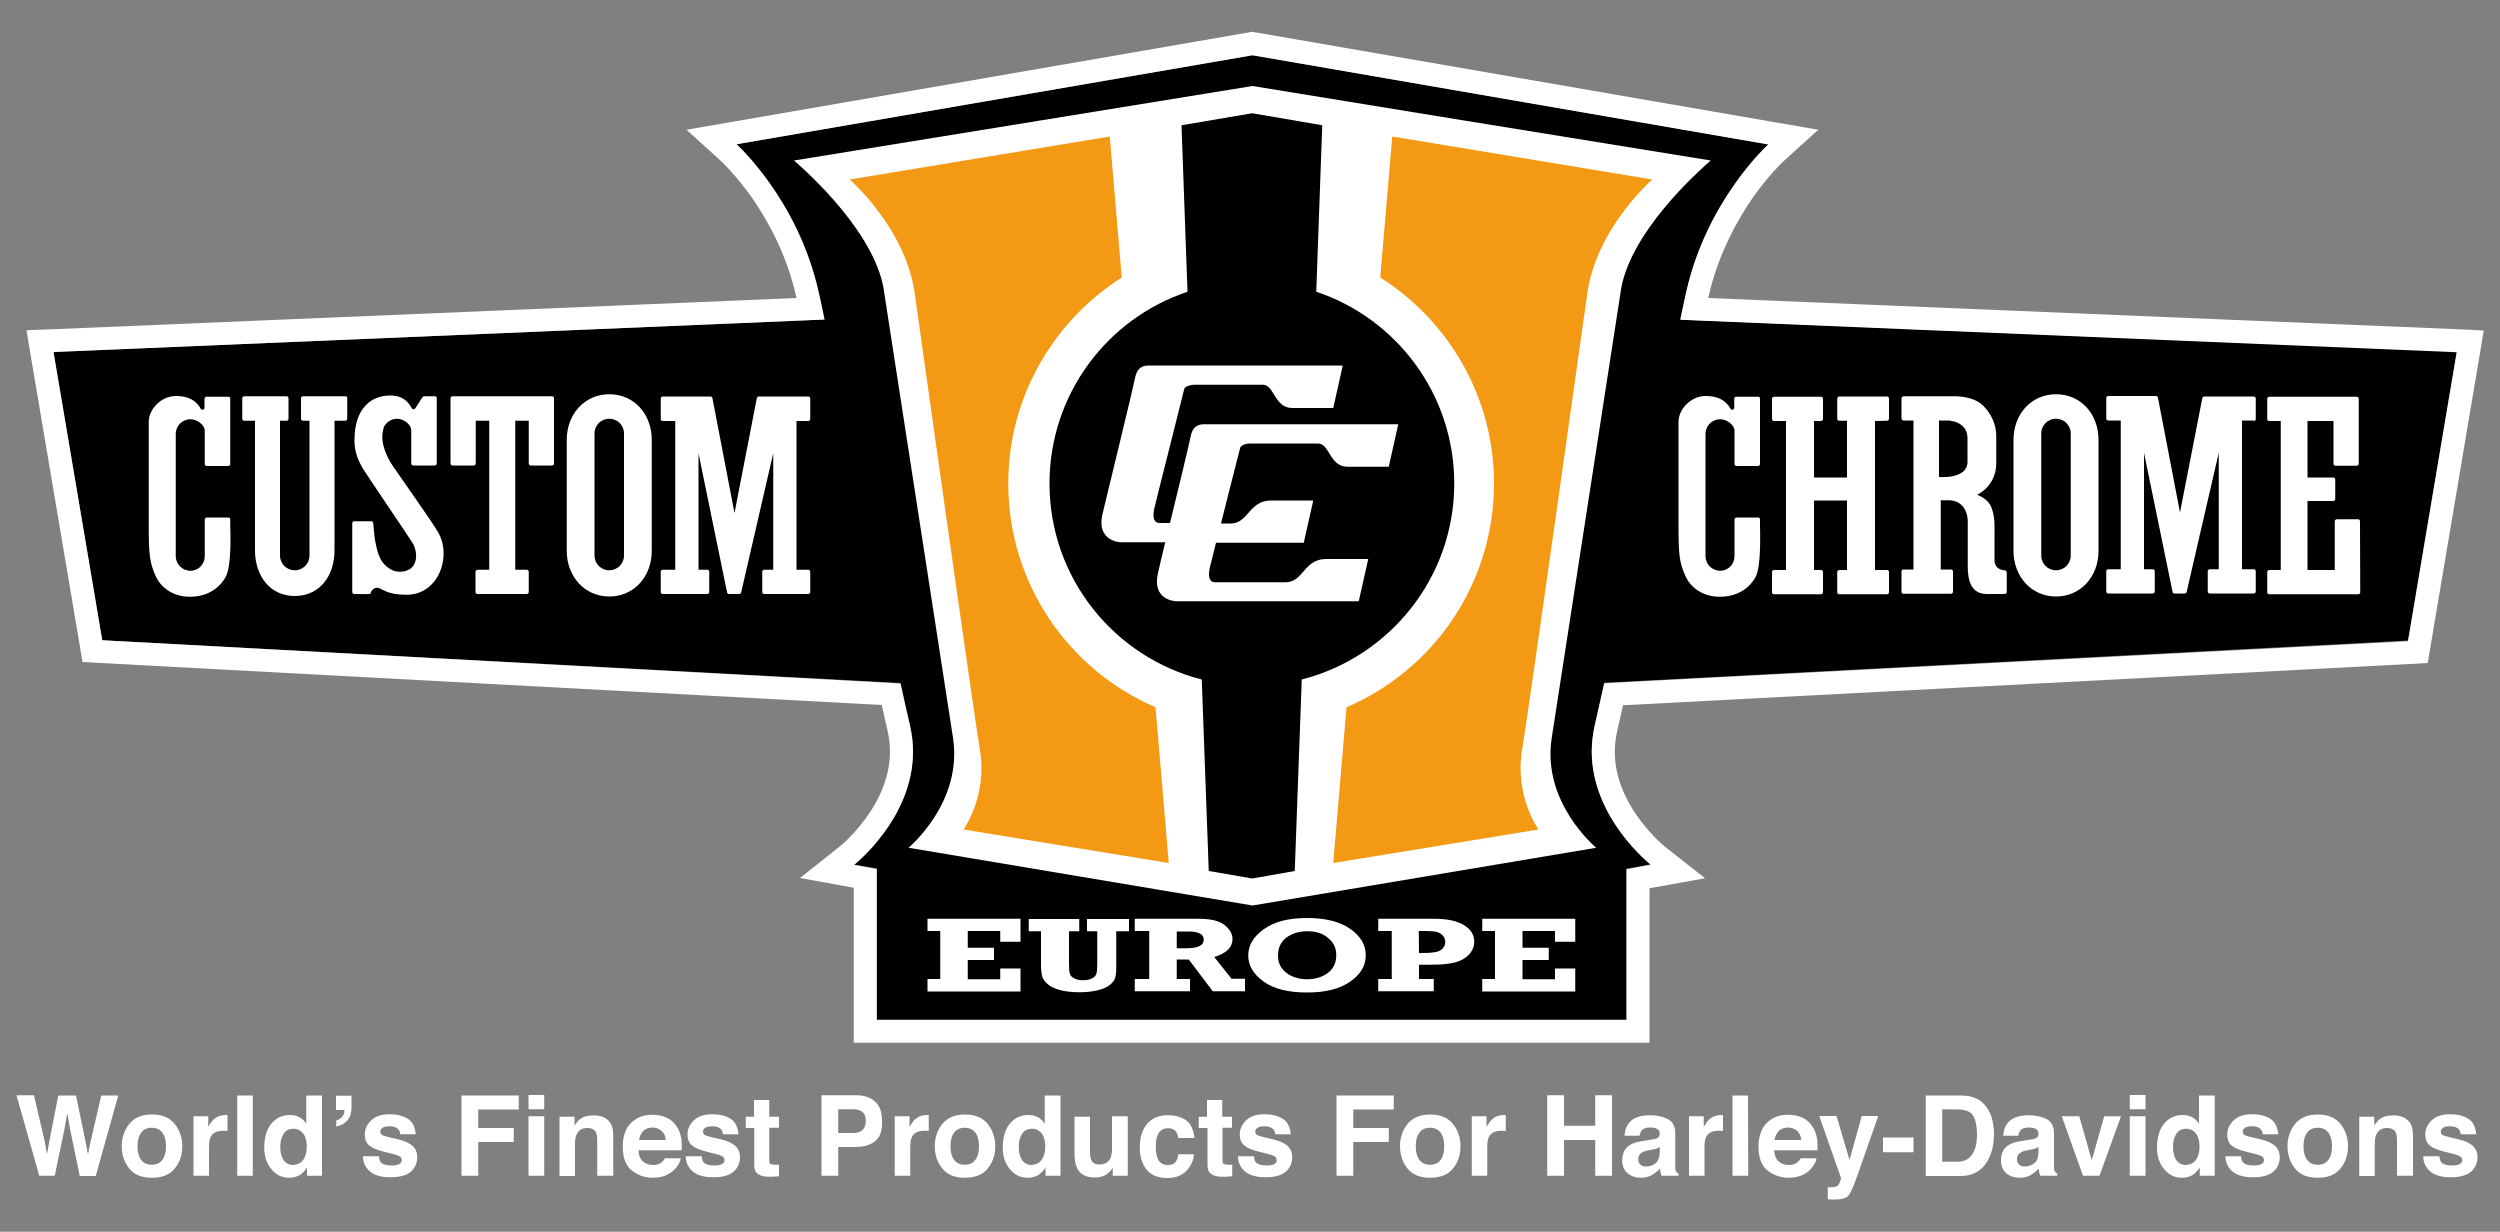 <?xml version="1.0" encoding="utf-8"?>
<!-- Generator: Adobe Illustrator 26.0.2, SVG Export Plug-In . SVG Version: 6.00 Build 0)  -->
<svg version="1.1" id="Ebene_1" xmlns="http://www.w3.org/2000/svg" xmlns:xlink="http://www.w3.org/1999/xlink" x="0px" y="0px"
	 viewBox="0 0 1000 492.7" style="enable-background:new 0 0 1000 492.7;" xml:space="preserve">
<rect x="0" y="0" width="1000" height="492.7" fill="#808080" stroke="none"/>
<style type="text/css">
	.st0{fill:none;}
	.st1{fill:#FFFFFF;}
	.st2{fill:#F39913;}
	.st3{fill-rule:evenodd;clip-rule:evenodd;fill:#FFFFFF;}
</style>
<g>
	<g>
		<path d="M681.4,128.2L681.4,128.2l-9.2-0.4c0.9-4.5,1.7-8.3,2.4-11.2c8.3-36.9,32.8-58.9,32.8-58.9L501,22.1L294.6,57.7
			c0,0,24.5,22.1,32.8,58.9c0.7,2.9,1.5,6.7,2.4,11.2l-9.1,0.4h-0.1L21.4,140.8l19.5,115.3l319.3,17.1c1.3,5.8,2.6,11.5,3.8,16.9
			c0.8,3.6,1.2,7.1,1.2,10.4c0,26.8-23.6,45.3-23.6,45.3l9.1,1.6v60.4h299.9v-60.3l9.7-1.8c0,0-23.6-18.5-23.6-45.3
			c0-3.4,0.4-6.8,1.2-10.4c1.3-5.4,2.5-11.1,3.8-16.9l321.5-16.9l19.5-115.6L681.4,128.2z"/>
		<path class="st0" d="M666,338.7L666,338.7"/>
		<path class="st1" d="M983.2,131.7l-299.9-12.5c0-0.2,0.1-0.3,0.1-0.5c3.9-17.3,11.8-31.1,17.7-39.6c6.5-9.3,12.2-14.5,12.3-14.6
			l0,0l13.9-12.6l-18.5-3.2L502.5,13l-1.6-0.3l-1.6,0.3L293.1,48.7l-18.5,3.2l13.9,12.6l0,0c0.1,0.1,5.7,5.3,12.3,14.6
			c5.9,8.5,13.8,22.2,17.7,39.6c0,0.2,0.1,0.3,0.1,0.5L21,131.7l-10.4,0.4l1.7,10.2l19.5,115.3l1.2,7.2l7.3,0.4L352.7,282
			c0.8,3.6,1.6,7,2.3,10.2c2.5,10.7,0.2,21.6-6.8,32.4c-5.5,8.4-11.9,13.7-12.3,14L320,351.2l19.9,3.6l1.6,0.3v52.8v9.2h9.2h299.9
			h9.2v-9.2v-52.6l2.2-0.4l20-3.6l-16-12.6c-0.4-0.3-6.8-5.6-12.3-14c-7-10.8-9.3-21.7-6.8-32.4c0.8-3.3,1.5-6.7,2.3-10.2
			l314.6-16.5l7.3-0.4l1.2-7.2l19.5-115.6l1.7-10.2L983.2,131.7z M641.7,273.3c-1.3,5.8-2.6,11.4-3.8,16.9
			c-0.8,3.6-1.2,7.1-1.2,10.4c0,26.8,23.6,45.3,23.6,45.3l-9.7,1.8V408H350.7v-60.4l-9.1-1.6c0,0,23.6-18.5,23.6-45.3
			c0-3.4-0.4-6.8-1.2-10.4c-1.3-5.4-2.6-11.1-3.8-16.9L40.9,256.1L21.4,140.8l299.2-12.6h0.1l9.1-0.4c-0.9-4.5-1.7-8.2-2.4-11.2
			c-8.3-36.9-32.8-58.9-32.8-58.9L501,22.1l206.3,35.7c0,0-24.5,22.1-32.8,58.9c-0.6,2.9-1.5,6.7-2.4,11.2l9.1,0.4h0.1l301.4,12.6
			l-19.5,115.6L641.7,273.3z"/>
	</g>
	<path class="st1" d="M501,34.4c-1.5,0.2-164.6,26.8-183.4,29.8c4.7,4.1,33.6,29.6,36.2,53.6c0,0,23.4,151.3,27.4,177.3
		s-17.8,44-17.8,44L501,362.2l137.5-23.1c0,0-21.9-18-17.8-44c4-26,27.4-177.3,27.4-177.3c2.7-24.1,31.6-49.6,36.2-53.6
		C665.5,61.2,502.5,34.7,501,34.4z"/>
	<path class="st2" d="M403.3,193.4c0-34.7,18.2-65.1,45.4-82.4l-4.8-56.4l-104,17.2c0,0,23.2,20.2,26.2,47.1
		c0,0,22.9,163.1,25.9,181.3c3,18.3-6.6,31.6-6.6,31.6l82.1,13.4l-5.3-62.3C427.5,268,403.3,233.5,403.3,193.4z"/>
	<path class="st2" d="M597.6,193.4c0-34.7-18.2-65.1-45.5-82.4l4.8-56.4l104,17.2c0,0-23.2,20.2-26.2,47.1
		c0,0-22.9,163.1-25.9,181.3c-3,18.3,6.6,31.6,6.6,31.6l-82.1,13.4l5.3-62.3C573.4,268,597.6,233.5,597.6,193.4z"/>
	<path d="M581.7,193.4c0-35.7-23.1-66-55.2-76.7l2.4-66.6l-28-4.8l-28.3,4.8l2.4,66.6c-32.1,10.7-55.2,41-55.2,76.7
		c0,37.8,25.9,69.5,60.9,78.4l2.8,76.6l17.4,3l17-3l2.8-76.6C555.8,262.8,581.7,231.1,581.7,193.4z"/>
	<g>
		<g>
			<g>
				<path class="st1" d="M499.6,177.4c0,0,21.3,0,27.6,0c4.7,0,4.6,9.3,11.8,9.3h16.5l3.8-17h-77.7c-3.3,0-4.8,1.9-5.4,5.1
					c-0.7,3.5-4.6,19.7-8.2,34.4h-4.2c-4,0-1.8-6.9-1.8-6.9s-0.1,0,11.7-46.7c0.4-1.5,3.8-1.7,3.8-1.7s21.3,0,27.6,0
					c4.7,0,4.6,9.3,11.8,9.3h16.4l3.8-17h-77.7c-3.3,0-4.8,1.9-5.4,5.1c-1.1,5.4-9.8,40.9-13,54.3c-2.6,11.1,7.3,11.3,7.3,11.3
					s7.5,0,17.8,0c-1.2,4.9-2.2,9.2-2.9,12.3c-2.6,11.1,7.3,11.3,7.3,11.3s58.2,0,73,0l3.8-16.9h-16.9c-8.8,0-9.1,9.3-16.1,9.3H486
					c-4,0-1.8-6.9-1.8-6.9s0,0,2.2-8.9h35.1l3.8-16.9h-16.9c-8.8,0-9.1,9.2-16.1,9.2h-3.9c1.7-6.8,4.1-16.4,7.6-30
					C496.3,177.6,499.6,177.4,499.6,177.4z"/>
			</g>
		</g>
	</g>
	<g>
		<path class="st3" d="M220.8,158.5H181c-0.5,0-0.8,0.4-0.8,0.8v26.1c0,0.5,0.4,0.8,0.8,0.8h8.5c0.5,0,0.8-0.4,0.8-0.8v-17.1h5.4
			v59.6H191c-0.5,0-0.8,0.4-0.8,0.8v8.1c0,0.5,0.4,0.8,0.8,0.8h19.7c0.4,0,0.8-0.4,0.8-0.8v-8.1c0-0.5-0.4-0.8-0.8-0.8h-4.6v-59.6
			h5.4v17.1c0,0.5,0.4,0.8,0.8,0.8h8.5c0.5,0,0.8-0.4,0.8-0.8v-26.1C221.6,158.8,221.2,158.5,220.8,158.5z"/>
		<path class="st3" d="M243.7,157.7c-10,0-17,8.1-17,18.2v44.5c0,10,7,18.2,17,18.2s17-8.1,17-18.2v-44.5
			C260.7,165.8,253.8,157.7,243.7,157.7z M249.6,222.2c0,3.3-2.6,5.9-5.9,5.9c-3.3,0-5.9-2.6-5.9-5.9v-48.8c0-3.3,2.6-5.9,5.9-5.9
			c3.3,0,5.9,2.6,5.9,5.9V222.2z"/>
		<path class="st3" d="M323.3,168.4c0.5,0,0.8-0.4,0.8-0.8v-8.2c0-0.5-0.4-0.8-0.8-0.8h-19.8c-0.5,0-0.8,0.4-0.8,0.8l-8.9,45.8
			l-8.8-45.8c0-0.5-0.4-0.8-0.8-0.8h-19.1c-0.5,0-0.8,0.4-0.8,0.8v8.2c0,0.5,0.4,0.8,0.8,0.8h5v59.5h-5c-0.5,0-0.8,0.4-0.8,0.8v8.1
			c0,0.5,0.4,0.8,0.8,0.8h17.8c0.5,0,0.8-0.4,0.8-0.8v-8.1c0-0.5-0.4-0.8-0.8-0.8h-3.5v-46.6l11.4,55.5c0,0.5,0.4,0.8,0.8,0.8h4.1
			c0.4,0,0.8-0.4,0.8-0.8l12.8-55.5v46.6h-3.6c-0.4,0-0.8,0.4-0.8,0.8v8.1c0,0.5,0.4,0.8,0.8,0.8h17.6c0.5,0,0.8-0.4,0.8-0.8v-8.1
			c0-0.5-0.4-0.8-0.8-0.8h-4.7v-59.5H323.3z"/>
		<path class="st3" d="M138.1,158.5h-16.9c-0.5,0-0.8,0.4-0.8,0.8v8.2c0,0.5,0.4,0.8,0.8,0.8h2.6v53.9c0,3.3-2.6,5.9-5.9,5.9
			s-5.9-2.6-5.9-5.9v-53.9h2.6c0.5,0,0.8-0.4,0.8-0.8v-8.2c0-0.5-0.4-0.8-0.8-0.8H97.7c-0.4,0-0.8,0.4-0.8,0.8v8.2
			c0,0.5,0.4,0.8,0.8,0.8h4.3v51.9c0,10,5.9,18.2,15.9,18.2s15.9-8.1,15.9-18.2v-51.9h4.3c0.5,0,0.8-0.4,0.8-0.8v-8.2
			C139,158.8,138.6,158.5,138.1,158.5z"/>
		<path class="st3" d="M92.1,209.5c0-0.7,0-1.7,0-1.7c0-0.5-0.3-0.8-0.8-0.8h-8.6c-0.4,0-0.7,0.3-0.8,0.7l0,0c0,0,0,0.1,0,0.2v14.5
			c0,3.3-2.5,5.9-5.7,5.9c-3.3,0-5.9-2.6-5.9-5.9v-48.8c0-3.3,2.6-5.9,5.9-5.9c2.7,0,5.7,2.3,5.7,4.6c0,2.2,0,13.3,0,13.3l0,0
			c0,0.4,0.4,0.8,0.8,0.8h8.6c0.5,0,0.8-0.4,0.8-0.8v-26.1c0-0.5-0.2-0.8-0.7-0.8h-8.9c-0.4,0-0.7,0.4-0.7,0.8c0,0,0,1.7,0,3.6
			c0,0.5-0.4,0.8-0.8,0.8c-0.3,0-0.6-0.2-0.7-0.4c-1.2-2.1-3.6-5.1-9.9-5.1c-6.2,0-10.9,5.5-10.9,10.3s0,39.9,0,41
			c0,12.3,0.3,15.3,2.9,21c1.8,3.9,6.4,8,13.5,8c7.2,0,11.9-3.5,14.4-8C92.8,226,92.1,212.5,92.1,209.5z"/>
		<path class="st3" d="M175.3,213c-2.4-4.2-14.5-21.2-18.3-26.8c-2.5-3.8-4.1-8-4.1-11.5c0-1.3,0.3-2.7,0.7-4c1-1.9,3-3.2,5.2-3.2
			c2.7,0,5.7,2.3,5.7,4.6c0,2.2,0,13.3,0,13.3l0,0c0,0.4,0.4,0.8,0.8,0.8h8.6c0.5,0,0.8-0.4,0.8-0.8v-26.1c0-0.5-0.2-0.8-0.7-0.8
			h-4.3c-0.5,0-0.8,0.5-1,0.8c-0.4,0.7-1.9,3-2.3,3.6c-0.3,0.5-0.6,0.8-1,0.8c-0.3,0-0.6-0.2-0.7-0.4c-1.2-2.1-3.1-5.1-8.7-5.1
			c-6.7,0-14.2,4.2-14.2,17.9c0,0.2,0,0.7,0,0.7l0,0c0.1,4.1,1.4,7.4,3.6,11c1.8,2.9,18.7,27.8,19.7,29.5s2.3,5.7,0.3,8.9
			c-1.7,2.6-6.2,3.3-9.2,1.5c-3.6-2.2-5-4.9-6.2-11.7c-0.2-0.9-0.7-6.7-0.7-6.7c0-0.5-0.4-0.8-0.8-0.8h-6.8c-0.5,0-0.8,0.4-0.8,0.8
			v27.5c0,0.5,0.4,0.8,0.8,0.8c0,0,5.1,0.1,6.4,0c0,0,0.6-2.5,2.7-2.5c2.1,0,3.1,2.8,11.9,2.8C175.4,237.9,180.8,222.6,175.3,213z"
			/>
	</g>
	<g>
		<path class="st3" d="M754.8,168.3c0.4,0,0.8-0.4,0.8-0.8v-8.1c0-0.5-0.4-0.8-0.8-0.8h-19.1c-0.4,0-0.8,0.4-0.8,0.8v8.1
			c0,0.5,0.4,0.8,0.8,0.8h3.1V191h-13.2v-22.6h2.8c0.4,0,0.8-0.4,0.8-0.8v-8.1c0-0.5-0.4-0.8-0.8-0.8h-18.8c-0.5,0-0.8,0.4-0.8,0.8
			v8.1c0,0.5,0.4,0.8,0.8,0.8h4.8V228h-4.8c-0.5,0-0.8,0.4-0.8,0.8v8.1c0,0.5,0.4,0.8,0.8,0.8h18.8c0.4,0,0.8-0.4,0.8-0.8v-8.1
			c0-0.5-0.4-0.8-0.8-0.8h-2.8v-27.8h13.2V228h-3.1c-0.4,0-0.8,0.4-0.8,0.8v8.1c0,0.5,0.4,0.8,0.8,0.8h19.1c0.4,0,0.8-0.4,0.8-0.8
			v-8.1c0-0.5-0.4-0.8-0.8-0.8H750v-59.6L754.8,168.3L754.8,168.3z"/>
		<path class="st3" d="M944,208.5c0-0.5-0.4-0.8-0.8-0.8h-8.5c-0.4,0-0.8,0.4-0.8,0.8V228H923v-27.6h10.3c0.4,0,0.8-0.4,0.8-0.8
			v-7.8c0-0.5-0.4-0.8-0.8-0.8H923v-22.6h10.4v17.1c0,0.5,0.4,0.8,0.8,0.8h8.5c0.4,0,0.8-0.4,0.8-0.8v-26c0-0.5-0.4-0.8-0.8-0.8h-35
			c-0.5,0-0.8,0.4-0.8,0.8v8.1c0,0.5,0.4,0.8,0.8,0.8h4.6V228h-4.6c-0.5,0-0.8,0.4-0.8,0.8v8.1c0,0.5,0.4,0.8,0.8,0.8h35.6
			c0.5,0,0.8-0.4,0.8-0.8L944,208.5z"/>
		<path class="st3" d="M801.8,228.1c-0.5,0-4-0.2-4-4.2c0-1.7,0-7.7,0-11s0.2-6.5-1.4-10.3c-1.4-3.3-5.6-4.7-5.6-4.7
			s7.7-3.2,7.7-12.7c0-3.4,0-6.6,0-10.9s-1.9-8.7-5.2-12c-4.2-4.2-12.1-3.8-12.1-3.8h-19.7c-0.5,0-0.9,0.4-0.9,0.8v8.1
			c0,0.5,0.5,0.8,0.9,0.8h3.9v59.6h-4.1c-0.4,0-0.7,0.4-0.7,0.8v8.1c0,0.5,0.3,0.8,0.7,0.8h19.1c0.4,0,0.8-0.4,0.8-0.8v-8.1
			c0-0.5-0.4-0.8-0.8-0.8h-4.1v-27.7c0.9,0,1.9,0,3.1,0c5.9,0,7.7,5,7.7,8.4s0,12.4,0,16.2s-0.5,12.9,7.6,12.9c5.3,0,7.2,0,7.2,0
			c0.4,0,0.8-0.3,0.8-0.8V229C802.6,228.5,802.3,228.1,801.8,228.1z M780,168.3c0,0,7,0.4,7,7c0,3,0,5.6,0,9.4
			c0,7.1-11.2,6.1-11.4,6.1v-22.6h4.4V168.3z"/>
		<path class="st3" d="M822.4,157.7c-10,0-17,8.1-17,18.2v44.5c0,10,7,18.2,17,18.2s17-8.1,17-18.2v-44.5
			C839.4,165.8,832.5,157.7,822.4,157.7z M828.3,222.2c0,3.3-2.6,5.9-5.9,5.9c-3.3,0-5.9-2.6-5.9-5.9v-48.8c0-3.3,2.6-5.9,5.9-5.9
			c3.3,0,5.9,2.6,5.9,5.9V222.2z"/>
		<path class="st3" d="M901.5,168.4c0.5,0,0.8-0.4,0.8-0.8v-8.2c0-0.5-0.4-0.8-0.8-0.8h-19.8c-0.4,0-0.8,0.4-0.8,0.8L872,205
			l-8.8-45.8c0-0.5-0.4-0.8-0.8-0.8h-19.1c-0.5,0-0.8,0.4-0.8,0.8v8.2c0,0.5,0.4,0.8,0.8,0.8h5v59.5h-5c-0.5,0-0.8,0.4-0.8,0.8v8.1
			c0,0.5,0.4,0.8,0.8,0.8h17.8c0.4,0,0.8-0.4,0.8-0.8v-8.1c0-0.5-0.4-0.8-0.8-0.8h-3.5v-46.6l11.4,55.5c0,0.5,0.4,0.8,0.8,0.8h4.1
			c0.4,0,0.8-0.4,0.8-0.8l12.8-55.5v46.6h-3.6c-0.4,0-0.8,0.4-0.8,0.8v8.1c0,0.5,0.4,0.8,0.8,0.8h17.6c0.5,0,0.8-0.4,0.8-0.8v-8.1
			c0-0.5-0.4-0.8-0.8-0.8h-4.7v-59.5h4.7V168.4z"/>
		<path class="st3" d="M704,209.5c0-0.7,0-1.7,0-1.7c0-0.5-0.3-0.8-0.8-0.8h-8.6c-0.4,0-0.7,0.3-0.8,0.7l0,0c0,0,0,0.1,0,0.2v14.5
			c0,3.3-2.5,5.9-5.7,5.9c-3.3,0-5.9-2.6-5.9-5.9v-48.8c0-3.3,2.6-5.9,5.9-5.9c2.7,0,5.7,2.3,5.7,4.6c0,2.2,0,13.3,0,13.3l0,0
			c0,0.4,0.4,0.8,0.8,0.8h8.6c0.5,0,0.8-0.4,0.8-0.8v-26.1c0-0.5-0.2-0.8-0.7-0.8h-8.9c-0.4,0-0.7,0.4-0.7,0.8c0,0,0,1.7,0,3.6
			c0,0.5-0.4,0.8-0.8,0.8c-0.3,0-0.6-0.2-0.7-0.4c-1.2-2.1-3.6-5.1-9.9-5.1c-6.2,0-10.9,5.5-10.9,10.3s0,39.9,0,41
			c0,12.3,0.3,15.3,2.9,21c1.8,3.9,6.4,8,13.6,8c7.2,0,11.9-3.5,14.4-8C704.6,226,704,212.5,704,209.5z"/>
	</g>
	<g>
		<path class="st1" d="M371,396.5v-4.9h5.1v-19.2H371v-4.9h37.2v9.2h-8.1v-4.3h-13v6.7h10.5v4.9h-10.5v7.7h13v-4.3h8.1v9.2H371
			V396.5z"/>
		<path class="st1" d="M411.5,372.5v-4.9h20.2v4.9h-4.1v13.1c0,1.8,0.1,3,0.3,3.8c0.2,0.8,0.8,1.4,1.7,1.9c0.9,0.5,2.1,0.8,3.5,0.8
			s2.6-0.2,3.6-0.7s1.6-1.1,1.8-1.8c0.3-0.7,0.4-2.2,0.4-4.3v-12.8h-4.1v-4.9h16.8v4.9h-5.1V387c0,2-0.2,3.4-0.5,4.3s-1,1.8-2.1,2.7
			c-1.1,0.9-2.7,1.6-4.8,2.1c-2.1,0.5-4.5,0.8-7.2,0.8c-3.1,0-5.8-0.3-8-0.9s-3.8-1.4-4.9-2.4s-1.8-2-2.1-3c-0.3-1-0.5-2.7-0.5-5
			v-13.1H411.5z"/>
		<path class="st1" d="M498,391.6v4.9h-12.9l-9.6-12.7h-4.8v7.8h5.3v4.9h-22.1v-4.9h5.8v-19.2h-5.8v-4.9h25.5
			c4.8,0,8.3,0.8,10.4,2.5s3.2,3.5,3.2,5.6c0,3.3-2.4,5.7-7.3,7.2l6.9,8.7h5.4V391.6z M470.7,379.3h3.8c4.6,0,7-1.1,7-3.4
			c0-1.1-0.5-2-1.6-2.5c-1.1-0.6-2.5-0.8-4.4-0.8h-4.8V379.3z"/>
		<path class="st1" d="M522.8,367.2c7.3,0,13,1.4,17.2,4.3s6.3,6.4,6.3,10.6s-2.1,7.7-6.3,10.6s-9.9,4.3-17.2,4.3
			c-7.6,0-13.4-1.5-17.4-4.4c-4.1-3-6.1-6.4-6.1-10.4c0-4.1,2.1-7.6,6.2-10.5C509.8,368.6,515.5,367.2,522.8,367.2z M522.9,372.5
			c-3.2,0-6,0.8-8.3,2.5s-3.4,4.1-3.4,7.3c0,2.8,1.1,5.1,3.3,6.8c2.2,1.7,5,2.6,8.3,2.6c3.2,0,6-0.8,8.3-2.5s3.4-4.1,3.4-7.2
			c0-2.8-1.1-5.1-3.3-6.8C529.1,373.3,526.3,372.5,522.9,372.5z"/>
		<path class="st1" d="M573.5,391.6v4.9h-22.2v-4.9h5.4v-19.2h-5.4v-4.9h22.2c5.2,0,9.2,0.8,12,2.5s4.2,3.9,4.2,6.7
			c0,1.6-0.5,3.1-1.5,4.4s-2.3,2.3-3.8,3s-3.3,1.2-5.3,1.4c-2,0.3-4.5,0.4-7.5,0.4h-4v5.7H573.5z M567.6,381.2h1.6
			c3.8,0,6.2-0.4,7.3-1.3c1.1-0.8,1.6-1.9,1.6-3.1c0-1.1-0.4-2-1.1-2.7c-0.7-0.7-1.6-1.2-2.6-1.4c-1-0.2-2.6-0.3-4.8-0.3h-2.1
			L567.6,381.2L567.6,381.2z"/>
		<path class="st1" d="M592.9,396.5v-4.9h5.1v-19.2h-5.1v-4.9h37.2v9.2H622v-4.3h-13v6.7h10.5v4.9H609v7.7h13v-4.3h8.1v9.2h-37.2
			V396.5z"/>
	</g>
	<g>
		<g>
			<path class="st1" d="M13.6,438.2l4.3,18.4l0.9,5.1l0.9-5l3.6-18.5h7.1l3.8,18.4l1,5.1l1-4.9l4.3-18.6h6.8l-9,32.2h-6.4L28,451.5
				l-1.1-6.2l-1.1,6.2l-3.9,18.8h-6.2l-9.1-32.2h7V438.2z"/>
			<path class="st1" d="M69.9,467.4c-2,2.5-5.1,3.7-9.1,3.7c-4.1,0-7.1-1.2-9.1-3.7s-3-5.5-3-8.9s1-6.4,3-8.9s5.1-3.8,9.1-3.8
				c4.1,0,7.1,1.3,9.1,3.8s3,5.5,3,8.9C72.9,462,71.9,464.9,69.9,467.4z M64.9,464c1-1.3,1.5-3.1,1.5-5.5s-0.5-4.2-1.5-5.5
				s-2.4-1.9-4.2-1.9s-3.2,0.6-4.2,1.9s-1.5,3.1-1.5,5.5s0.5,4.2,1.5,5.5s2.4,1.9,4.2,1.9S63.9,465.3,64.9,464z"/>
			<path class="st1" d="M90.5,446c0.1,0,0.3,0,0.5,0v6.4c-0.4,0-0.7-0.1-1-0.1s-0.6,0-0.7,0c-2.5,0-4.2,0.8-5,2.4
				c-0.5,0.9-0.7,2.3-0.7,4.2v11.4h-6.2v-23.8h5.9v4.2c1-1.6,1.8-2.7,2.5-3.2c1.2-1,2.7-1.5,4.5-1.5C90.3,446,90.4,446,90.5,446z"/>
			<path class="st1" d="M101.1,470.3h-6.2v-32.1h6.2V470.3z"/>
			<path class="st1" d="M119.8,446.9c1.1,0.6,2,1.5,2.7,2.6v-11.3h6.3v32.1h-6V467c-0.9,1.4-1.9,2.4-3,3.1c-1.1,0.6-2.6,1-4.2,1
				c-2.8,0-5.1-1.1-7-3.4c-1.9-2.2-2.9-5.1-2.9-8.6c0-4.1,0.9-7.2,2.8-9.6c1.9-2.3,4.4-3.5,7.5-3.5
				C117.4,446,118.7,446.3,119.8,446.9z M121.3,463.9c0.9-1.3,1.4-3,1.4-5.1c0-2.9-0.7-5-2.2-6.2c-0.9-0.8-1.9-1.1-3.1-1.1
				c-1.8,0-3.2,0.7-4,2.1c-0.9,1.4-1.3,3.1-1.3,5.1c0,2.2,0.4,4,1.3,5.3s2.2,2,3.9,2C119.1,465.8,120.4,465.2,121.3,463.9z"/>
			<path class="st1" d="M134.5,448.2c1.4-0.5,2.4-1.2,2.9-2.3c0.3-0.6,0.4-1.3,0.4-1.9h-3.4v-5.7h6.2v4.6c0,2.2-0.5,3.9-1.6,5.2
				c-1.1,1.3-2.6,2.1-4.5,2.5L134.5,448.2L134.5,448.2z"/>
			<path class="st1" d="M151.6,462.7c0.1,1.1,0.4,1.9,0.8,2.3c0.8,0.8,2.2,1.2,4.3,1.2c1.2,0,2.2-0.2,2.9-0.5
				c0.7-0.4,1.1-0.9,1.1-1.6s-0.3-1.2-0.9-1.6c-0.6-0.4-2.7-1-6.5-1.9c-2.7-0.7-4.6-1.5-5.7-2.5c-1.1-1-1.7-2.4-1.7-4.3
				c0-2.2,0.9-4.1,2.6-5.7c1.7-1.6,4.1-2.4,7.3-2.4c3,0,5.4,0.6,7.3,1.8c1.9,1.2,2.9,3.2,3.2,6.2h-6.2c-0.1-0.8-0.3-1.4-0.7-1.9
				c-0.7-0.8-1.8-1.3-3.5-1.3c-1.3,0-2.3,0.2-2.9,0.6c-0.6,0.4-0.9,0.9-0.9,1.5c0,0.7,0.3,1.2,0.9,1.5c0.6,0.3,2.8,0.9,6.5,1.7
				c2.5,0.6,4.3,1.5,5.6,2.6c1.2,1.2,1.8,2.7,1.8,4.5c0,2.3-0.9,4.3-2.6,5.8c-1.8,1.5-4.5,2.2-8.1,2.2c-3.7,0-6.5-0.8-8.3-2.4
				s-2.7-3.6-2.7-6h6.4V462.7z"/>
			<path class="st1" d="M184.6,438.2h22.9v5.6h-16.2v7.4h14.2v5.6h-14.2v13.5h-6.7V438.2z"/>
			<path class="st1" d="M217.7,443.7h-6.3V438h6.3V443.7z M211.4,446.5h6.3v23.8h-6.3V446.5z"/>
			<path class="st1" d="M243,447.9c1.6,1.3,2.3,3.4,2.3,6.4v16h-6.4v-14.4c0-1.2-0.2-2.2-0.5-2.9c-0.6-1.2-1.8-1.8-3.5-1.8
				c-2.1,0-3.5,0.9-4.3,2.7c-0.4,0.9-0.6,2.1-0.6,3.6v12.9h-6.2v-23.7h6v3.5c0.8-1.2,1.6-2.1,2.3-2.6c1.3-1,2.9-1.4,4.8-1.4
				C239.4,446,241.4,446.6,243,447.9z"/>
			<path class="st1" d="M266.5,447c1.7,0.7,3,1.9,4.1,3.5c1,1.4,1.6,3.1,1.9,4.9c0.2,1.1,0.2,2.7,0.2,4.7h-17.3
				c0.1,2.4,0.9,4.1,2.5,5c0.9,0.6,2.1,0.9,3.4,0.9c1.4,0,2.6-0.4,3.4-1.1c0.5-0.4,0.9-0.9,1.3-1.6h6.3c-0.2,1.4-0.9,2.8-2.3,4.3
				c-2.1,2.3-5.1,3.5-8.9,3.5c-3.2,0-5.9-1-8.4-2.9c-2.4-2-3.6-5.1-3.6-9.5c0-4.1,1.1-7.3,3.3-9.5s5-3.3,8.5-3.3
				C263,445.9,264.9,446.3,266.5,447z M257.3,452.4c-0.9,0.9-1.4,2.1-1.7,3.6h10.7c-0.1-1.6-0.7-2.8-1.7-3.7c-1-0.8-2.2-1.3-3.7-1.3
				C259.4,451.1,258.1,451.5,257.3,452.4z"/>
			<path class="st1" d="M280.7,462.7c0.1,1.1,0.4,1.9,0.8,2.3c0.8,0.8,2.2,1.2,4.3,1.2c1.2,0,2.2-0.2,2.9-0.5
				c0.7-0.4,1.1-0.9,1.1-1.6s-0.3-1.2-0.9-1.6s-2.7-1-6.5-1.9c-2.7-0.7-4.6-1.5-5.7-2.5s-1.7-2.4-1.7-4.3c0-2.2,0.9-4.1,2.6-5.7
				s4.1-2.4,7.3-2.4c3,0,5.4,0.6,7.3,1.8c1.9,1.2,2.9,3.2,3.2,6.2h-6.2c-0.1-0.8-0.3-1.4-0.7-1.9c-0.7-0.8-1.8-1.3-3.5-1.3
				c-1.3,0-2.3,0.2-2.9,0.6s-0.9,0.9-0.9,1.5c0,0.7,0.3,1.2,0.9,1.5s2.8,0.9,6.5,1.7c2.5,0.6,4.3,1.5,5.6,2.6
				c1.2,1.2,1.8,2.7,1.8,4.5c0,2.3-0.9,4.3-2.6,5.8c-1.8,1.5-4.5,2.2-8.1,2.2c-3.7,0-6.5-0.8-8.3-2.4s-2.7-3.6-2.7-6h6.4V462.7z"/>
			<path class="st1" d="M298.3,451.1v-4.4h3.3V440h6.1v6.7h3.9v4.4h-3.9v12.6c0,1,0.1,1.6,0.4,1.8c0.2,0.2,1,0.4,2.3,0.4
				c0.2,0,0.4,0,0.6,0s0.4,0,0.6-0.1v4.7l-2.9,0.2c-2.9,0.1-4.9-0.4-6-1.5c-0.7-0.7-1-1.8-1-3.3v-14.7h-3.4V451.1z"/>
			<path class="st1" d="M350.1,456.4c-1.9,1.6-4.6,2.4-8.1,2.4h-6.7v11.5h-6.7v-32.2h13.8c3.2,0,5.7,0.8,7.6,2.5s2.8,4.2,2.8,7.7
				C353,452.2,352,454.9,350.1,456.4z M345,444.8c-0.9-0.7-2-1.1-3.6-1.1h-6.1v9.5h6.1c1.5,0,2.7-0.4,3.6-1.2c0.9-0.8,1.3-2,1.3-3.7
				C346.3,446.7,345.9,445.5,345,444.8z"/>
			<path class="st1" d="M371,446c0.1,0,0.3,0,0.5,0v6.4c-0.4,0-0.7-0.1-1-0.1s-0.6,0-0.7,0c-2.5,0-4.2,0.8-5,2.4
				c-0.5,0.9-0.7,2.3-0.7,4.2v11.4h-6.2v-23.8h5.9v4.2c1-1.6,1.8-2.7,2.5-3.2c1.2-1,2.7-1.5,4.5-1.5C370.8,446,370.9,446,371,446z"
				/>
			<path class="st1" d="M395.1,467.4c-2,2.5-5.1,3.7-9.1,3.7c-4.1,0-7.1-1.2-9.1-3.7s-3-5.5-3-8.9s1-6.4,3-8.9s5.1-3.8,9.1-3.8
				c4.1,0,7.1,1.3,9.1,3.8s3,5.5,3,8.9C398.1,462,397.1,464.9,395.1,467.4z M390.1,464c1-1.3,1.5-3.1,1.5-5.5s-0.5-4.2-1.5-5.5
				s-2.4-1.9-4.2-1.9c-1.8,0-3.2,0.6-4.2,1.9s-1.5,3.1-1.5,5.5s0.5,4.2,1.5,5.5s2.4,1.9,4.2,1.9S389.1,465.3,390.1,464z"/>
			<path class="st1" d="M415.2,446.9c1.1,0.6,2,1.5,2.7,2.6v-11.3h6.3v32.1h-6V467c-0.9,1.4-1.9,2.4-3,3.1c-1.1,0.6-2.5,1-4.2,1
				c-2.8,0-5.1-1.1-7-3.4c-1.9-2.2-2.9-5.1-2.9-8.6c0-4.1,0.9-7.2,2.8-9.6c1.9-2.3,4.4-3.5,7.5-3.5C412.8,446,414,446.3,415.2,446.9
				z M416.7,463.9c0.9-1.3,1.4-3,1.4-5.1c0-2.9-0.7-5-2.2-6.2c-0.9-0.8-1.9-1.1-3.1-1.1c-1.8,0-3.2,0.7-4,2.1
				c-0.9,1.4-1.3,3.1-1.3,5.1c0,2.2,0.4,4,1.3,5.3s2.2,2,3.9,2C414.4,465.8,415.8,465.2,416.7,463.9z"/>
			<path class="st1" d="M436,446.5v14.4c0,1.4,0.2,2.4,0.5,3.1c0.6,1.2,1.7,1.8,3.3,1.8c2.1,0,3.6-0.9,4.4-2.6
				c0.4-0.9,0.6-2.2,0.6-3.7v-13h6.3v23.8h-6V467c-0.1,0.1-0.2,0.3-0.4,0.7c-0.2,0.4-0.5,0.7-0.8,1c-1,0.9-1.9,1.5-2.8,1.8
				s-2,0.5-3.2,0.5c-3.5,0-5.9-1.3-7.1-3.8c-0.7-1.4-1-3.5-1-6.2v-14.3h6.2V446.5z"/>
			<path class="st1" d="M471.3,455.1c-0.1-0.9-0.4-1.7-0.9-2.4c-0.7-1-1.8-1.4-3.2-1.4c-2.1,0-3.5,1-4.3,3.1
				c-0.4,1.1-0.6,2.6-0.6,4.4c0,1.7,0.2,3.1,0.6,4.2c0.7,2,2.1,3,4.2,3c1.4,0,2.5-0.4,3.1-1.2c0.6-0.8,1-1.8,1.1-3.1h6.3
				c-0.1,1.9-0.8,3.7-2,5.4c-1.9,2.7-4.8,4.1-8.6,4.1c-3.8,0-6.6-1.1-8.4-3.4s-2.7-5.2-2.7-8.8c0-4.1,1-7.2,3-9.5s4.7-3.4,8.2-3.4
				c3,0,5.4,0.7,7.3,2s3,3.7,3.4,7.1h-6.5V455.1z"/>
			<path class="st1" d="M479.5,451.1v-4.4h3.3V440h6.1v6.7h3.9v4.4H489v12.6c0,1,0.1,1.6,0.4,1.8c0.2,0.2,1,0.4,2.3,0.4
				c0.2,0,0.4,0,0.6,0s0.4,0,0.6-0.1v4.7l-2.9,0.2c-2.9,0.1-4.9-0.4-6-1.5c-0.7-0.7-1-1.8-1-3.3v-14.7h-3.5V451.1z"/>
			<path class="st1" d="M501.6,462.7c0.1,1.1,0.4,1.9,0.8,2.3c0.8,0.8,2.2,1.2,4.3,1.2c1.2,0,2.2-0.2,2.9-0.5
				c0.7-0.4,1.1-0.9,1.1-1.6s-0.3-1.2-0.9-1.6s-2.7-1-6.5-1.9c-2.7-0.7-4.6-1.5-5.7-2.5s-1.7-2.4-1.7-4.3c0-2.2,0.9-4.1,2.6-5.7
				s4.1-2.4,7.3-2.4c3,0,5.4,0.6,7.3,1.8c1.9,1.2,2.9,3.2,3.2,6.2h-6.2c-0.1-0.8-0.3-1.4-0.7-1.9c-0.7-0.8-1.8-1.3-3.5-1.3
				c-1.3,0-2.3,0.2-2.9,0.6s-0.9,0.9-0.9,1.5c0,0.7,0.3,1.2,0.9,1.5s2.8,0.9,6.5,1.7c2.5,0.6,4.3,1.5,5.6,2.6
				c1.2,1.2,1.8,2.7,1.8,4.5c0,2.3-0.9,4.3-2.6,5.8c-1.8,1.5-4.5,2.2-8.1,2.2c-3.7,0-6.5-0.8-8.3-2.4s-2.7-3.6-2.7-6h6.4V462.7z"/>
			<path class="st1" d="M534.6,438.2h22.9v5.6h-16.2v7.4h14.2v5.6h-14.2v13.5h-6.7V438.2z"/>
			<path class="st1" d="M581.2,467.4c-2,2.5-5.1,3.7-9.1,3.7c-4.1,0-7.1-1.2-9.1-3.7s-3-5.5-3-8.9s1-6.4,3-8.9s5.1-3.8,9.1-3.8
				c4.1,0,7.1,1.3,9.1,3.8s3,5.5,3,8.9C584.2,462,583.2,464.9,581.2,467.4z M576.2,464c1-1.3,1.5-3.1,1.5-5.5s-0.5-4.2-1.5-5.5
				s-2.4-1.9-4.2-1.9s-3.2,0.6-4.2,1.9s-1.5,3.1-1.5,5.5s0.5,4.2,1.5,5.5s2.4,1.9,4.2,1.9C573.9,465.9,575.2,465.3,576.2,464z"/>
			<path class="st1" d="M601.8,446c0.1,0,0.3,0,0.5,0v6.4c-0.4,0-0.7-0.1-1-0.1s-0.6,0-0.7,0c-2.5,0-4.2,0.8-5,2.4
				c-0.5,0.9-0.7,2.3-0.7,4.2v11.4h-6.2v-23.8h5.9v4.2c1-1.6,1.8-2.7,2.5-3.2c1.2-1,2.7-1.5,4.5-1.5C601.6,446,601.7,446,601.8,446z
				"/>
			<path class="st1" d="M618.9,470.3v-32.2h6.7v12.2h12.5v-12.2h6.7v32.2h-6.7V456h-12.5v14.3H618.9z"/>
			<path class="st1" d="M660.1,455.9c1.2-0.1,2-0.3,2.5-0.5c0.9-0.4,1.3-1,1.3-1.8c0-1-0.3-1.6-1-2s-1.7-0.6-3-0.6
				c-1.5,0-2.5,0.4-3.2,1.1c-0.4,0.5-0.7,1.3-0.9,2.2h-6c0.1-2.1,0.7-3.8,1.8-5.1c1.6-2.1,4.5-3.1,8.5-3.1c2.6,0,4.9,0.5,7,1.5
				c2,1,3,3,3,5.8v10.9c0,0.8,0,1.7,0,2.8c0,0.8,0.2,1.4,0.4,1.6c0.2,0.3,0.5,0.5,0.9,0.7v0.9h-6.8c-0.2-0.5-0.3-0.9-0.4-1.4
				c-0.1-0.4-0.1-0.9-0.2-1.4c-0.9,0.9-1.9,1.7-3,2.4c-1.3,0.8-2.9,1.2-4.6,1.2c-2.2,0-3.9-0.6-5.4-1.8c-1.4-1.2-2.1-3-2.1-5.2
				c0-2.9,1.1-5,3.4-6.3c1.2-0.7,3.1-1.2,5.5-1.5L660.1,455.9z M663.9,458.8c-0.4,0.2-0.8,0.4-1.2,0.6s-1,0.3-1.7,0.4l-1.4,0.3
				c-1.3,0.2-2.3,0.5-2.8,0.9c-1,0.6-1.5,1.4-1.5,2.6c0,1.1,0.3,1.8,0.9,2.3c0.6,0.5,1.3,0.7,2.2,0.7c1.4,0,2.6-0.4,3.7-1.2
				c1.1-0.8,1.7-2.2,1.8-4.3V458.8z"/>
			<path class="st1" d="M688.7,446c0.1,0,0.3,0,0.5,0v6.4c-0.4,0-0.7-0.1-1-0.1s-0.6,0-0.7,0c-2.5,0-4.2,0.8-5,2.4
				c-0.5,0.9-0.7,2.3-0.7,4.2v11.4h-6.2v-23.8h5.9v4.2c1-1.6,1.8-2.7,2.5-3.2c1.2-1,2.7-1.5,4.5-1.5C688.5,446,688.6,446,688.7,446z
				"/>
			<path class="st1" d="M699.3,470.3H693v-32.1h6.2L699.3,470.3L699.3,470.3z"/>
			<path class="st1" d="M720.8,447c1.7,0.7,3,1.9,4.1,3.5c1,1.4,1.6,3.1,1.9,4.9c0.2,1.1,0.2,2.7,0.2,4.7h-17.3
				c0.1,2.4,0.9,4.1,2.5,5c0.9,0.6,2.1,0.9,3.4,0.9c1.4,0,2.6-0.4,3.4-1.1c0.5-0.4,0.9-0.9,1.3-1.6h6.3c-0.2,1.4-0.9,2.8-2.3,4.3
				c-2.1,2.3-5.1,3.5-8.9,3.5c-3.2,0-5.9-1-8.4-2.9c-2.4-2-3.6-5.1-3.6-9.5c0-4.1,1.1-7.3,3.3-9.5s5-3.3,8.5-3.3
				C717.3,445.9,719.2,446.3,720.8,447z M711.5,452.4c-0.9,0.9-1.4,2.1-1.7,3.6h10.7c-0.1-1.6-0.7-2.8-1.7-3.7
				c-1-0.8-2.2-1.3-3.7-1.3C713.6,451.1,712.4,451.5,711.5,452.4z"/>
			<path class="st1" d="M731.1,474.9h0.8c0.6,0,1.2,0,1.7-0.1c0.6-0.1,1-0.2,1.4-0.5s0.7-0.8,1-1.6c0.3-0.8,0.4-1.3,0.4-1.5
				l-8.7-24.8h6.9l5.2,17.6l4.9-17.6h6.6l-8.2,23.4c-1.6,4.5-2.8,7.3-3.7,8.4s-2.8,1.6-5.5,1.6c-0.6,0-1,0-1.3,0s-0.8,0-1.5-0.1
				L731.1,474.9L731.1,474.9z"/>
			<path class="st1" d="M753.2,455h12.2v5.9h-12.2V455z"/>
			<path class="st1" d="M789.2,438.9c2.3,0.7,4.1,2.1,5.5,4.1c1.1,1.6,1.9,3.3,2.3,5.2c0.4,1.9,0.6,3.6,0.6,5.3
				c0,4.3-0.9,7.9-2.6,10.9c-2.3,4-5.9,6-10.8,6h-13.9v-32.2h13.9C786.2,438.2,787.9,438.4,789.2,438.9z M776.9,443.7v21h6.2
				c3.2,0,5.4-1.6,6.7-4.7c0.7-1.7,1-3.8,1-6.1c0-3.3-0.5-5.8-1.5-7.5c-1-1.8-3.1-2.6-6.1-2.6L776.9,443.7L776.9,443.7z"/>
			<path class="st1" d="M811.6,455.9c1.2-0.1,2-0.3,2.5-0.5c0.9-0.4,1.3-1,1.3-1.8c0-1-0.3-1.6-1-2s-1.7-0.6-3-0.6
				c-1.5,0-2.5,0.4-3.2,1.1c-0.4,0.5-0.7,1.3-0.9,2.2h-6c0.1-2.1,0.7-3.8,1.8-5.1c1.6-2.1,4.5-3.1,8.5-3.1c2.6,0,4.9,0.5,7,1.5
				c2,1,3,3,3,5.8v10.9c0,0.8,0,1.7,0,2.8c0,0.8,0.2,1.4,0.4,1.6c0.2,0.3,0.5,0.5,0.9,0.7v0.9h-6.8c-0.2-0.5-0.3-0.9-0.4-1.4
				c-0.1-0.4-0.1-0.9-0.2-1.4c-0.9,0.9-1.9,1.7-3,2.4c-1.3,0.8-2.9,1.2-4.6,1.2c-2.2,0-4-0.6-5.4-1.8c-1.4-1.2-2.1-3-2.1-5.2
				c0-2.9,1.1-5,3.4-6.3c1.2-0.7,3.1-1.2,5.5-1.5L811.6,455.9z M815.4,458.8c-0.4,0.2-0.8,0.4-1.2,0.6s-1,0.3-1.7,0.4l-1.4,0.3
				c-1.3,0.2-2.3,0.5-2.8,0.9c-1,0.6-1.5,1.4-1.5,2.6c0,1.1,0.3,1.8,0.9,2.3c0.6,0.5,1.3,0.7,2.2,0.7c1.4,0,2.6-0.4,3.7-1.2
				c1.1-0.8,1.7-2.2,1.8-4.3V458.8z"/>
			<path class="st1" d="M841.7,446.5h6.7l-8.6,23.8h-6.6l-8.5-23.8h7l5,17.6L841.7,446.5z"/>
			<path class="st1" d="M858.2,443.7h-6.3V438h6.3V443.7z M851.9,446.5h6.3v23.8h-6.3V446.5z"/>
			<path class="st1" d="M876.9,446.9c1.1,0.6,2,1.5,2.7,2.6v-11.3h6.3v32.1h-6V467c-0.9,1.4-1.9,2.4-3,3.1c-1.1,0.6-2.6,1-4.2,1
				c-2.8,0-5.1-1.1-7-3.4c-1.9-2.2-2.9-5.1-2.9-8.6c0-4.1,0.9-7.2,2.8-9.6c1.9-2.3,4.4-3.5,7.5-3.5
				C874.5,446,875.8,446.3,876.9,446.9z M878.4,463.9c0.9-1.3,1.4-3,1.4-5.1c0-2.9-0.7-5-2.2-6.2c-0.9-0.8-2-1.1-3.1-1.1
				c-1.8,0-3.2,0.7-4,2.1c-0.9,1.4-1.3,3.1-1.3,5.1c0,2.2,0.4,4,1.3,5.3c0.9,1.3,2.2,2,3.9,2C876.2,465.8,877.5,465.2,878.4,463.9z"
				/>
			<path class="st1" d="M896.4,462.7c0.1,1.1,0.4,1.9,0.9,2.3c0.8,0.8,2.2,1.2,4.3,1.2c1.2,0,2.2-0.2,2.9-0.5
				c0.7-0.4,1.1-0.9,1.1-1.6s-0.3-1.2-0.9-1.6c-0.6-0.4-2.7-1-6.5-1.9c-2.7-0.7-4.6-1.5-5.7-2.5c-1.1-1-1.6-2.4-1.6-4.3
				c0-2.2,0.9-4.1,2.6-5.7c1.7-1.6,4.1-2.4,7.3-2.4c3,0,5.4,0.6,7.3,1.8c1.9,1.2,2.9,3.2,3.2,6.2h-6.2c-0.1-0.8-0.3-1.4-0.7-1.9
				c-0.7-0.8-1.8-1.3-3.5-1.3c-1.4,0-2.3,0.2-2.9,0.6c-0.6,0.4-0.9,0.9-0.9,1.5c0,0.7,0.3,1.2,0.9,1.5c0.6,0.3,2.8,0.9,6.5,1.7
				c2.5,0.6,4.3,1.5,5.6,2.6c1.2,1.2,1.8,2.7,1.8,4.5c0,2.3-0.9,4.3-2.6,5.8c-1.8,1.5-4.5,2.2-8.1,2.2c-3.7,0-6.5-0.8-8.3-2.4
				s-2.7-3.6-2.7-6h6.2V462.7z"/>
			<path class="st1" d="M936.2,467.4c-2,2.5-5.1,3.7-9.1,3.7c-4.1,0-7.1-1.2-9.1-3.7s-3-5.5-3-8.9s1-6.4,3-8.9s5.1-3.8,9.1-3.8
				c4.1,0,7.1,1.3,9.1,3.8s3,5.5,3,8.9C939.2,462,938.2,464.9,936.2,467.4z M931.3,464c1-1.3,1.5-3.1,1.5-5.5s-0.5-4.2-1.5-5.5
				s-2.4-1.9-4.2-1.9s-3.2,0.6-4.2,1.9s-1.5,3.1-1.5,5.5s0.5,4.2,1.5,5.5s2.4,1.9,4.2,1.9C928.9,465.9,930.3,465.3,931.3,464z"/>
			<path class="st1" d="M962.9,447.9c1.6,1.3,2.3,3.4,2.3,6.4v16h-6.4v-14.4c0-1.2-0.2-2.2-0.5-2.9c-0.6-1.2-1.8-1.8-3.5-1.8
				c-2.1,0-3.5,0.9-4.3,2.7c-0.4,0.9-0.6,2.1-0.6,3.6v12.9h-6.2v-23.7h6v3.5c0.8-1.2,1.5-2.1,2.3-2.6c1.3-1,2.9-1.4,4.8-1.4
				C959.3,446,961.3,446.6,962.9,447.9z"/>
			<path class="st1" d="M975.8,462.7c0.1,1.1,0.4,1.9,0.8,2.3c0.8,0.8,2.2,1.2,4.3,1.2c1.2,0,2.2-0.2,2.9-0.5
				c0.7-0.4,1.1-0.9,1.1-1.6s-0.3-1.2-0.9-1.6c-0.6-0.4-2.7-1-6.5-1.9c-2.7-0.7-4.6-1.5-5.7-2.5c-1.1-1-1.7-2.4-1.7-4.3
				c0-2.2,0.9-4.1,2.6-5.7c1.7-1.6,4.1-2.4,7.3-2.4c3,0,5.4,0.6,7.3,1.8c1.9,1.2,2.9,3.2,3.2,6.2h-6.2c-0.1-0.8-0.3-1.4-0.7-1.9
				c-0.7-0.8-1.8-1.3-3.5-1.3c-1.3,0-2.3,0.2-2.9,0.6c-0.6,0.4-0.9,0.9-0.9,1.5c0,0.7,0.3,1.2,0.9,1.5c0.6,0.3,2.8,0.9,6.5,1.7
				c2.5,0.6,4.3,1.5,5.5,2.6c1.2,1.2,1.8,2.7,1.8,4.5c0,2.3-0.9,4.3-2.6,5.8c-1.8,1.5-4.5,2.2-8.1,2.2c-3.7,0-6.5-0.8-8.3-2.4
				s-2.7-3.6-2.7-6h6.5V462.7z"/>
		</g>
	</g>
</g>
</svg>
